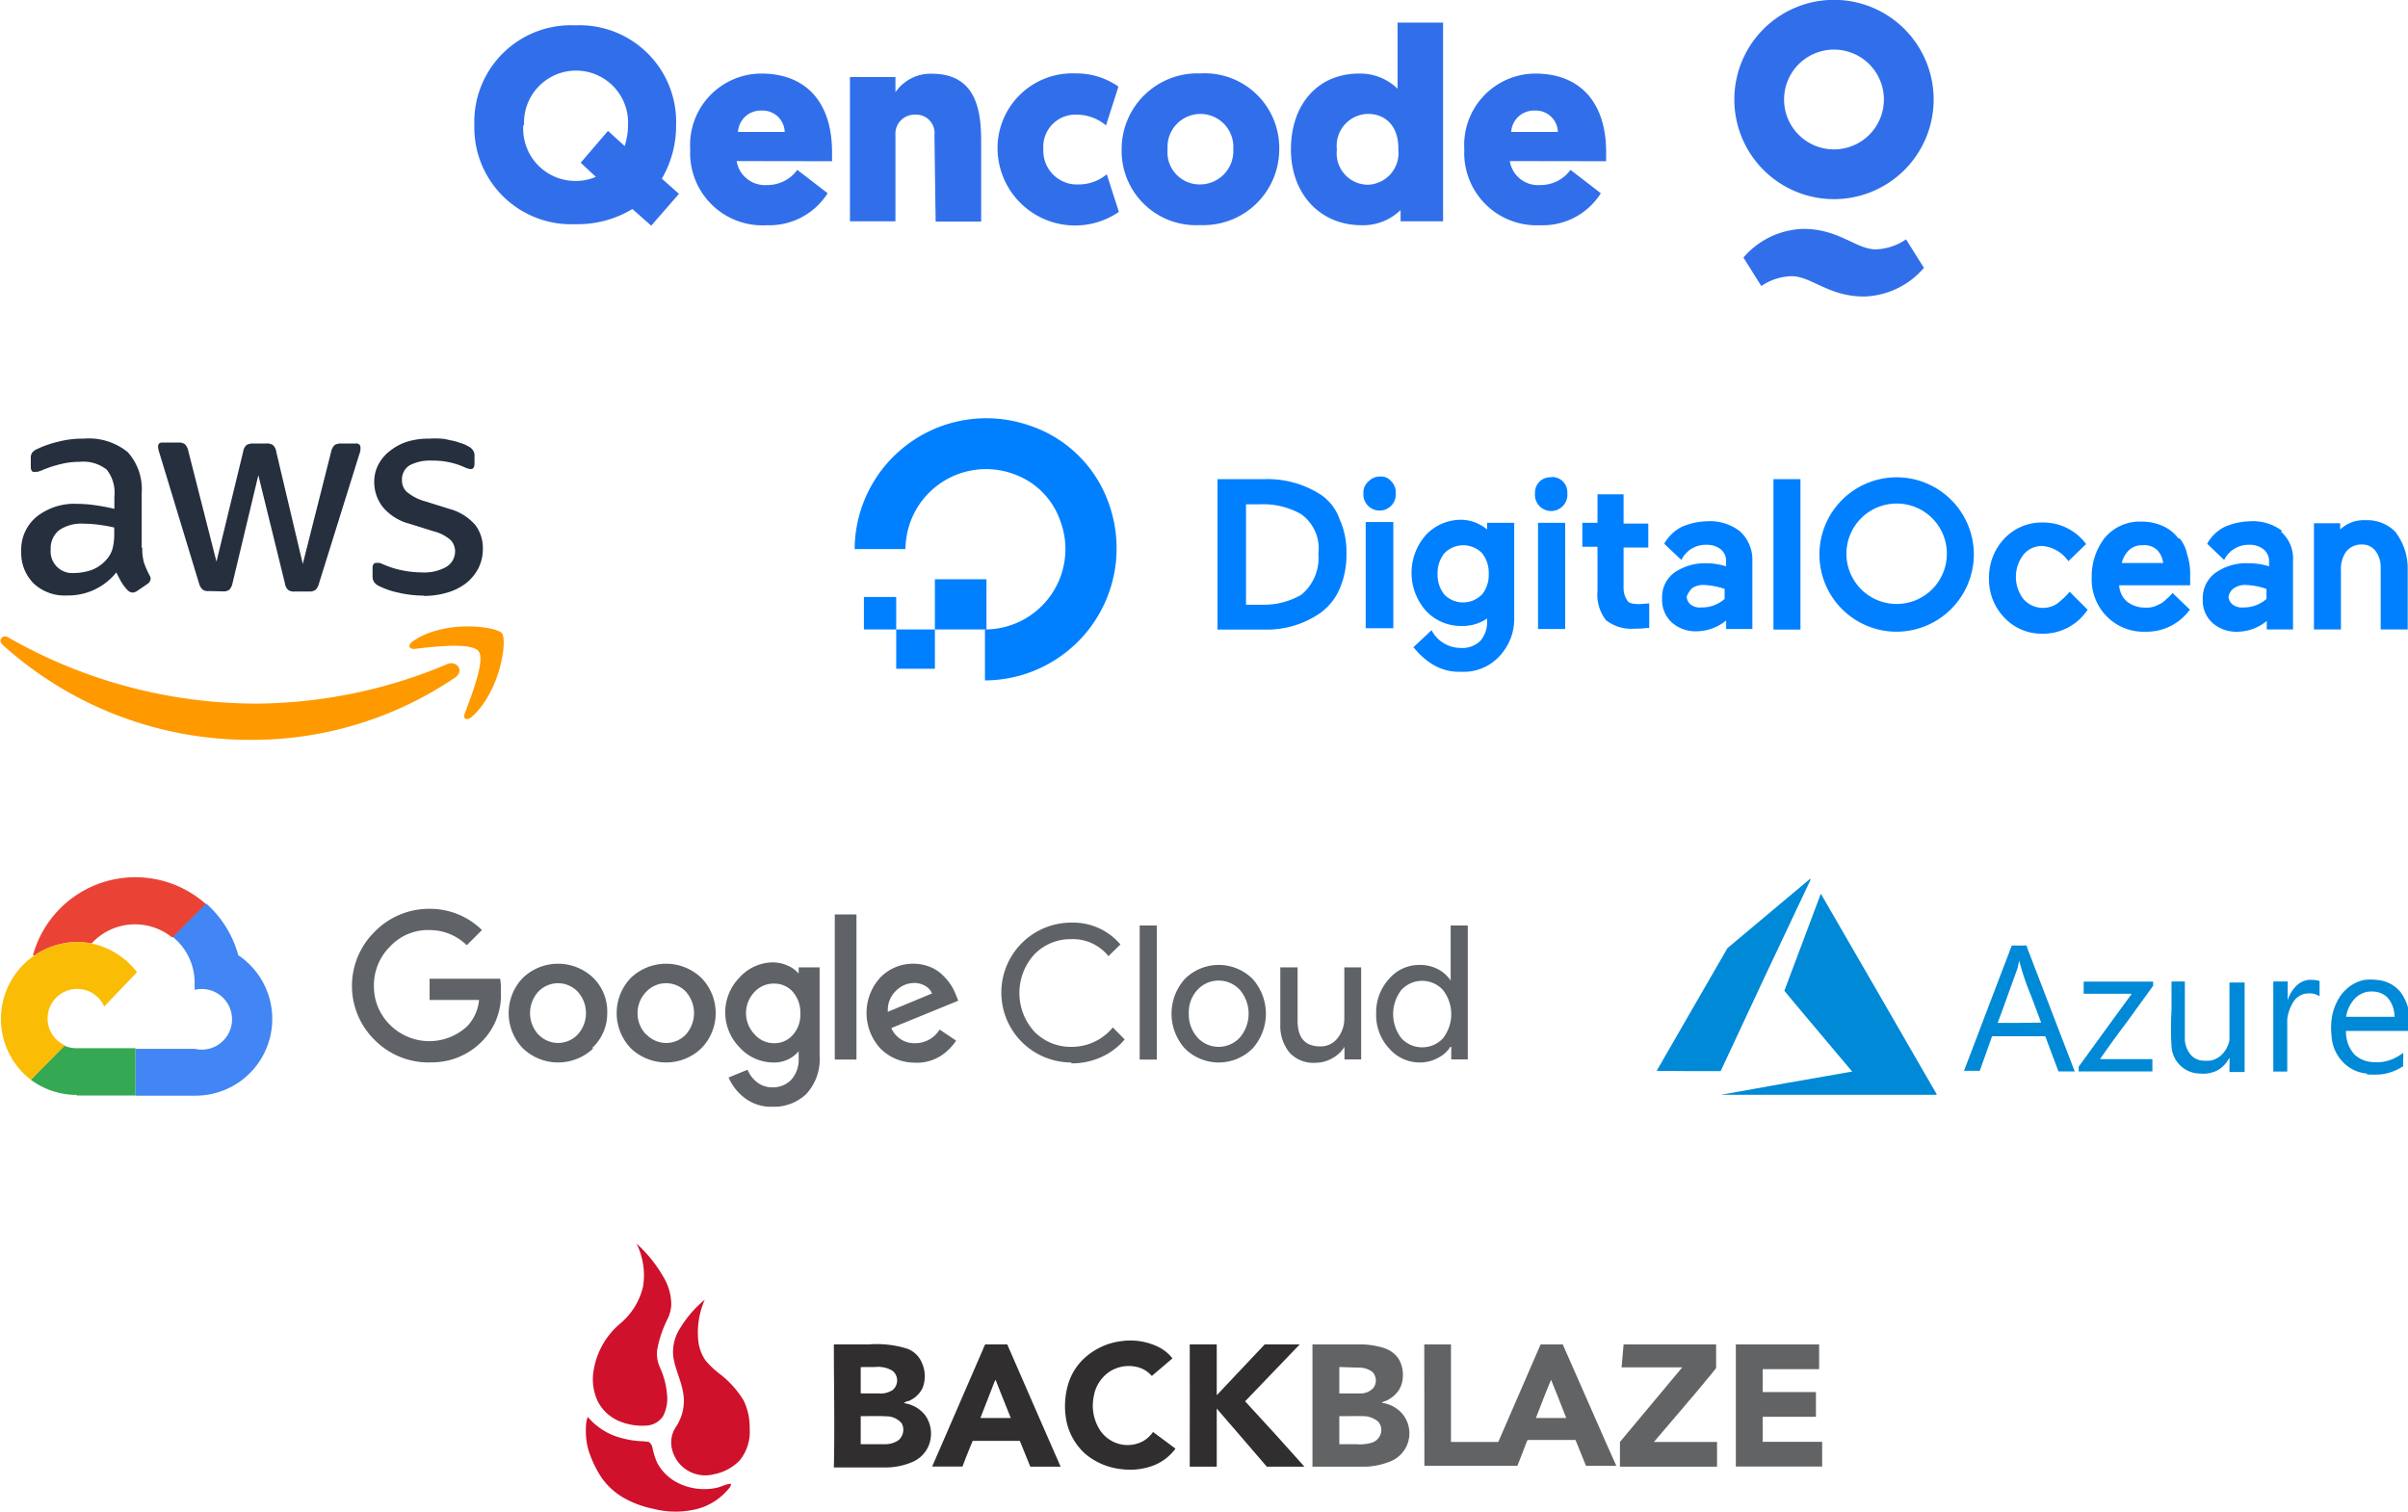 <svg id="Layer_1" data-name="Layer 1" xmlns="http://www.w3.org/2000/svg" viewBox="0 0 158.74 99.68"><defs><style>.cls-1{fill:#cf112b;}.cls-2{fill:#302e2f;}.cls-3{fill:#626365;}.cls-4{fill:#316fea;}.cls-5{fill:#252f3e;}.cls-6{fill:#f90;fill-rule:evenodd;}.cls-7{fill:#0080ff;}.cls-8{fill:#ea4335;}.cls-9{fill:#4285f4;}.cls-10{fill:#34a853;}.cls-11{fill:#fbbc05;}.cls-12{fill:#5f6368;}.cls-13{fill:#0089d6;}</style></defs><title>brands</title><path class="cls-1" d="M47.93,87.21a9.05,9.05,0,0,1,1.78,2.21,3.54,3.54,0,0,1,.51,1.88,2.55,2.55,0,0,1-.23.86,7.4,7.4,0,0,0-.7,2.08,2.2,2.2,0,0,0,.18,1.13,5.22,5.22,0,0,1,.47,1.77,2.5,2.5,0,0,1-.26,1.45,1.41,1.41,0,0,1-1.07.62,3.92,3.92,0,0,1-1.79-.28,2.8,2.8,0,0,1-1.42-1.27,3.41,3.41,0,0,1-.28-2.18,5.1,5.1,0,0,1,1.74-3,4.51,4.51,0,0,0,1.5-2.43A4.69,4.69,0,0,0,47.93,87.21Z" transform="translate(-5.97 -5.22)"/><path class="cls-1" d="M50.73,92.91a7.55,7.55,0,0,1,1.7-2A5.4,5.4,0,0,0,52,93.6a2.8,2.8,0,0,0,.49,1.33,5.83,5.83,0,0,0,1,.93A6.4,6.4,0,0,1,55,97.57a4.1,4.1,0,0,1,.39,1.83,3,3,0,0,1-.66,2.11,3.19,3.19,0,0,1-1.7.91,2.25,2.25,0,0,1-2.77-1.7,1.85,1.85,0,0,1,.26-1.41,3.11,3.11,0,0,0,.53-1.87c-.06-1-.54-1.8-.69-2.73A2.85,2.85,0,0,1,50.73,92.91Z" transform="translate(-5.97 -5.22)"/><path class="cls-1" d="M44.6,99.23a1.68,1.68,0,0,1,.12-.59,4.27,4.27,0,0,0,1.91,1.3,6.26,6.26,0,0,0,1.55.3,3.43,3.43,0,0,1,.56.05.59.59,0,0,1,.24.37,4.88,4.88,0,0,0,.31,1A3.14,3.14,0,0,0,50.68,103a3.86,3.86,0,0,0,2.5.32c.32-.06.6-.24.93-.27.12,0,0,.13,0,.19A4,4,0,0,1,52,104.69a5.9,5.9,0,0,1-3,0,6.58,6.58,0,0,1-1.87-.69,4.57,4.57,0,0,1-1.52-1.38,7.29,7.29,0,0,1-.86-1.83A4.81,4.81,0,0,1,44.6,99.23Z" transform="translate(-5.97 -5.22)"/><path class="cls-2" d="M77.6,94.64a4.38,4.38,0,0,1,2.32-1,4.21,4.21,0,0,1,2.42.39,2.69,2.69,0,0,1,.92.75L81.9,95.94a1.85,1.85,0,0,0-1.11-.62,2.33,2.33,0,0,0-1.65.32,2.44,2.44,0,0,0-1.07,1.66,3,3,0,0,0,.38,2.16,2.21,2.21,0,0,0,1.46,1,2.16,2.16,0,0,0,1.39-.21,2,2,0,0,0,.68-.62l1.48,1.1a3.25,3.25,0,0,1-1.5,1.13,4.33,4.33,0,0,1-2,.23,4.44,4.44,0,0,1-2.43-1A4,4,0,0,1,76.29,99a5.12,5.12,0,0,1,.07-2.43A3.79,3.79,0,0,1,77.6,94.64Z" transform="translate(-5.97 -5.22)"/><path class="cls-2" d="M60.94,93.86h2.3a6.74,6.74,0,0,1,2.53.28,1.68,1.68,0,0,1,1,1,2.1,2.1,0,0,1,0,1.63,1.82,1.82,0,0,1-.89.82c-.11,0-.23.08-.34.14a2.14,2.14,0,0,1,1.42.8,2.09,2.09,0,0,1,.23,2,2,2,0,0,1-1.12,1.1,4.5,4.5,0,0,1-1.89.34H60.94C61,99.23,60.94,96.55,60.94,93.86Zm1.77,1.5c0,.57,0,1.15,0,1.73h1.17a1.45,1.45,0,0,0,.93-.22.82.82,0,0,0,0-1.27,1.84,1.84,0,0,0-1.15-.25C63.38,95.36,63,95.34,62.71,95.36Zm0,3.23v1.85H64.3a1.58,1.58,0,0,0,.88-.25.9.9,0,0,0,.23-1.13,1.31,1.31,0,0,0-1-.46C63.83,98.57,63.27,98.59,62.71,98.59Z" transform="translate(-5.97 -5.22)"/><path class="cls-2" d="M70.92,93.86c.48,0,1,0,1.45,0,1.17,2.68,2.34,5.38,3.52,8.06h-2l-.69-1.7c-1,0-2.07,0-3.11,0l0,0c-.23.56-.46,1.12-.67,1.69h-2c1.12-2.57,2.23-5.15,3.35-7.72A1.5,1.5,0,0,1,70.92,93.86Zm.59,2.51-.91,2.34c.66,0,1.33,0,2,0-.33-.84-.67-1.67-1-2.52Z" transform="translate(-5.97 -5.22)"/><path class="cls-2" d="M84.4,93.86h1.78c0,1.12,0,2.24,0,3.35,1.06-1.11,2.1-2.24,3.16-3.35h2.31l-3.6,3.75q2,2.16,3.91,4.31H89.48c-1.1-1.27-2.19-2.56-3.3-3.83,0,1.28,0,2.56,0,3.83H84.4C84.41,99.23,84.4,96.55,84.4,93.86Z" transform="translate(-5.97 -5.22)"/><path class="cls-3" d="M92.49,93.86h3.13a5.07,5.07,0,0,1,1.59.24,1.88,1.88,0,0,1,.92.65,2,2,0,0,1,.32,1.19,1.83,1.83,0,0,1-.27.94,2,2,0,0,1-.87.71.77.77,0,0,0-.26.12,2.15,2.15,0,0,1,1.26.61,2,2,0,0,1-.84,3.31,4.64,4.64,0,0,1-1.77.29H92.49Zm1.77,1.49c0,.58,0,1.16,0,1.74h1.36a1.1,1.1,0,0,0,.93-.42.83.83,0,0,0-.11-1,1.47,1.47,0,0,0-.91-.28Zm0,3.24c0,.61,0,1.23,0,1.85H95.4a2.8,2.8,0,0,0,1-.1.9.9,0,0,0,.58-.56.83.83,0,0,0-.15-.82,1.49,1.49,0,0,0-1-.37C95.34,98.58,94.8,98.59,94.26,98.59Z" transform="translate(-5.97 -5.22)"/><path class="cls-3" d="M99.86,93.86h1.76v6.43h3.12l2.79-6.43c.49,0,1,0,1.46,0q1.11,2.51,2.2,5c.44,1,.87,2,1.33,3h-2l-.69-1.7c-1,0-2.08,0-3.11,0-.07,0-.08.06-.1.1-.2.54-.41,1.07-.62,1.6-2,0-4.09,0-6.13,0Zm7.36,4.85h2c-.33-.84-.66-1.69-1-2.52C107.87,97,107.55,97.88,107.22,98.71Z" transform="translate(-5.97 -5.22)"/><path class="cls-3" d="M113,93.86h6.1c0,.52,0,1,0,1.56-.43.55-.9,1.09-1.34,1.63L115,100.29h4.16c0,.55,0,1.09,0,1.63h-6.4c0-.54,0-1.09,0-1.63l3.34-4c.25-.31.52-.61.77-.92h-4Z" transform="translate(-5.97 -5.22)"/><path class="cls-3" d="M120.4,93.86h5.49c0,.54,0,1.08,0,1.63h-3.72V97h3.51v1.63h-3.51c0,.55,0,1.1,0,1.65h3.92v1.63H120.4Z" transform="translate(-5.97 -5.22)"/><path class="cls-4" d="M37.24,13.45a6.37,6.37,0,0,1,6.65-6.56,6.37,6.37,0,0,1,6.65,6.56A6.94,6.94,0,0,1,49.6,17l1.13,1L48.9,20.1,47.66,19a6.94,6.94,0,0,1-3.77,1A6.38,6.38,0,0,1,37.24,13.45Zm3.23,0a3.44,3.44,0,0,0,3.42,3.7,3.34,3.34,0,0,0,1.36-.27l-1-.93,1.8-2.1,1.1,1a4.56,4.56,0,0,0,.22-1.36,3.43,3.43,0,1,0-6.85,0Z" transform="translate(-5.97 -5.22)"/><path class="cls-4" d="M54.53,15.84a1.89,1.89,0,0,0,2,1.58,2.43,2.43,0,0,0,2-1l2,1.54a4.55,4.55,0,0,1-4,2.11,4.77,4.77,0,0,1-5.06-5,4.71,4.71,0,0,1,4.68-5c3,0,4.67,1.94,4.67,5.18,0,.19,0,.38,0,.6Zm.09-1.92H57.7a1.46,1.46,0,0,0-1.54-1.41A1.5,1.5,0,0,0,54.62,13.92Z" transform="translate(-5.97 -5.22)"/><path class="cls-4" d="M67.57,14.14a1.21,1.21,0,0,0-1.25-1.36A1.26,1.26,0,0,0,65,14.14v5.67H62V10.3h3v1a2.82,2.82,0,0,1,2.39-1.22c3,0,3.26,2.54,3.26,4.48v5.27h-3Z" transform="translate(-5.97 -5.22)"/><path class="cls-4" d="M78.93,16.71l.8,2.48a5.11,5.11,0,0,1-8-4.13,4.93,4.93,0,0,1,5.14-5,4.81,4.81,0,0,1,2.83.87l-.82,2.56a3,3,0,0,0-1.9-.71,2.12,2.12,0,0,0-2.23,2.27,2.22,2.22,0,0,0,2.34,2.33A2.88,2.88,0,0,0,78.93,16.71Z" transform="translate(-5.97 -5.22)"/><path class="cls-4" d="M85.08,10.06a4.92,4.92,0,0,1,5.22,5,5,5,0,0,1-5.22,5,4.9,4.9,0,0,1-5.17-5A5,5,0,0,1,85.08,10.06Zm0,7.32a2.2,2.2,0,0,0,2.19-2.33,2.17,2.17,0,1,0-4.33,0A2.12,2.12,0,0,0,85.08,17.38Z" transform="translate(-5.97 -5.22)"/><path class="cls-4" d="M98.3,19.07a3.55,3.55,0,0,1-2.57,1c-2.74,0-4.66-2.07-4.66-5s1.74-5,4.5-5a3.52,3.52,0,0,1,2.53,1V6.71h3v13.1H98.3Zm-2.15-6.34a2.1,2.1,0,0,0-2.05,2.35,2.07,2.07,0,0,0,2.05,2.32,2.09,2.09,0,0,0,2-2.32C98.19,13.58,97.34,12.73,96.15,12.73Z" transform="translate(-5.97 -5.22)"/><path class="cls-4" d="M105.5,15.84a1.88,1.88,0,0,0,2,1.58,2.43,2.43,0,0,0,2-1l2,1.54a4.52,4.52,0,0,1-4,2.11,4.77,4.77,0,0,1-5-5,4.71,4.71,0,0,1,4.67-5c3,0,4.68,1.94,4.68,5.18,0,.19,0,.38,0,.6Zm.09-1.92h3.08a1.46,1.46,0,0,0-1.54-1.41A1.5,1.5,0,0,0,105.59,13.92Z" transform="translate(-5.97 -5.22)"/><path class="cls-4" d="M126.88,18.35a6.57,6.57,0,1,1,6.56-6.57A6.57,6.57,0,0,1,126.88,18.35Zm0-9.86a3.29,3.29,0,1,0,3.28,3.29A3.29,3.29,0,0,0,126.88,8.49Z" transform="translate(-5.97 -5.22)"/><path class="cls-4" d="M122.08,24.08a3.68,3.68,0,0,1,2-.65c1.29,0,2.42,1.34,4.77,1.34a5.39,5.39,0,0,0,3.95-1.89L131.62,21a3.7,3.7,0,0,1-2,.66c-1.29,0-2.42-1.35-4.77-1.35a5.41,5.41,0,0,0-3.95,1.89Z" transform="translate(-5.97 -5.22)"/><path class="cls-5" d="M15.35,41.34a3.22,3.22,0,0,0,.12,1,6.52,6.52,0,0,0,.35.8.43.43,0,0,1,.08.25.45.45,0,0,1-.21.33l-.69.47a.59.59,0,0,1-.29.1.51.51,0,0,1-.33-.16,2.78,2.78,0,0,1-.4-.52c-.11-.19-.22-.4-.34-.65a4.06,4.06,0,0,1-3.25,1.52,3,3,0,0,1-2.2-.79,2.85,2.85,0,0,1-.82-2.12,2.81,2.81,0,0,1,1-2.27,4,4,0,0,1,2.7-.86,8.09,8.09,0,0,1,1.17.09,12.78,12.78,0,0,1,1.27.24v-.81A2.43,2.43,0,0,0,13,36.18a2.5,2.5,0,0,0-1.8-.51,5,5,0,0,0-1.19.14,7.86,7.86,0,0,0-1.19.38,2.42,2.42,0,0,1-.39.14l-.18,0C8.1,36.36,8,36.25,8,36v-.54a.63.63,0,0,1,.08-.38.75.75,0,0,1,.31-.24,6.59,6.59,0,0,1,1.39-.49,6.39,6.39,0,0,1,1.72-.21,4.06,4.06,0,0,1,2.89.89,3.65,3.65,0,0,1,.92,2.72v3.57ZM10.87,43a3.7,3.7,0,0,0,1.14-.2,2.43,2.43,0,0,0,1-.71,1.78,1.78,0,0,0,.38-.7,3.84,3.84,0,0,0,.11-1V40a9.8,9.8,0,0,0-1-.18,7.23,7.23,0,0,0-1-.07,2.56,2.56,0,0,0-1.65.44,1.56,1.56,0,0,0-.54,1.27A1.43,1.43,0,0,0,10.87,43Zm8.86,1.19a.6.6,0,0,1-.42-.11.93.93,0,0,1-.23-.43l-2.59-8.53a1.71,1.71,0,0,1-.1-.44c0-.18.08-.28.26-.28h1.08a.64.64,0,0,1,.43.11.85.85,0,0,1,.22.43l1.86,7.31L22,35a.75.75,0,0,1,.21-.43.81.81,0,0,1,.44-.11h.88a.69.69,0,0,1,.44.11.72.72,0,0,1,.21.43l1.75,7.4L27.8,35a.89.89,0,0,1,.22-.43.77.77,0,0,1,.43-.11h1a.25.25,0,0,1,.28.28,1.11,1.11,0,0,1,0,.17,1.83,1.83,0,0,1-.08.28L27,43.68a.88.88,0,0,1-.23.43.68.68,0,0,1-.42.11h-.95a.65.65,0,0,1-.44-.11.75.75,0,0,1-.21-.44L23,36.55l-1.7,7.11a.9.9,0,0,1-.21.44.66.66,0,0,1-.44.11Zm14.18.3a7.45,7.45,0,0,1-1.7-.2,5.24,5.24,0,0,1-1.27-.44.75.75,0,0,1-.34-.31.7.7,0,0,1-.07-.31v-.56c0-.23.09-.34.26-.34l.2,0,.27.11a5.89,5.89,0,0,0,1.21.38,6.66,6.66,0,0,0,1.32.14,2.93,2.93,0,0,0,1.61-.37,1.19,1.19,0,0,0,.57-1,1.08,1.08,0,0,0-.3-.77,2.73,2.73,0,0,0-1.11-.57l-1.6-.5a3.4,3.4,0,0,1-1.77-1.12,2.67,2.67,0,0,1-.55-1.6,2.44,2.44,0,0,1,.3-1.23,2.75,2.75,0,0,1,.8-.9,3.5,3.5,0,0,1,1.14-.58,4.91,4.91,0,0,1,1.39-.18,6,6,0,0,1,.74,0c.26,0,.49.08.72.12s.43.11.63.18a1.84,1.84,0,0,1,.46.2.77.77,0,0,1,.33.27.58.58,0,0,1,.1.37v.51c0,.24-.09.36-.25.36a1.33,1.33,0,0,1-.42-.13,5,5,0,0,0-2.12-.43,2.88,2.88,0,0,0-1.47.3,1.08,1.08,0,0,0-.52,1,1,1,0,0,0,.34.78,3.25,3.25,0,0,0,1.21.61l1.57.49a3.47,3.47,0,0,1,1.71,1.06,2.5,2.5,0,0,1,.5,1.55,2.83,2.83,0,0,1-.28,1.28,3.13,3.13,0,0,1-.81,1,3.79,3.79,0,0,1-1.22.62A5.44,5.44,0,0,1,33.91,44.51Z" transform="translate(-5.97 -5.22)"/><path class="cls-6" d="M36,49.87A23.8,23.8,0,0,1,22.55,54a24.28,24.28,0,0,1-16.4-6.26c-.35-.31,0-.73.37-.49a33,33,0,0,0,16.42,4.36A32.84,32.84,0,0,0,35.47,49C36.07,48.76,36.59,49.43,36,49.87Z" transform="translate(-5.97 -5.22)"/><path class="cls-6" d="M37.51,48.15c-.47-.6-3.07-.29-4.25-.14-.35,0-.41-.27-.09-.5,2.07-1.46,5.48-1,5.88-.55s-.11,3.9-2,5.54c-.3.25-.59.12-.45-.21C37,51.19,38,48.73,37.51,48.15Z" transform="translate(-5.97 -5.22)"/><path class="cls-7" d="M70.9,50.08V46.72a5.3,5.3,0,0,0,4.94-7.23,5,5,0,0,0-3-3A5.31,5.31,0,0,0,66,39.59a5.44,5.44,0,0,0-.34,1.83H62.31A8.68,8.68,0,0,1,73.7,33.23a8.32,8.32,0,0,1,5.45,5.44A8.71,8.71,0,0,1,70.9,50.08Z" transform="translate(-5.97 -5.22)"/><path class="cls-7" d="M71,46.72H67.6V43.41H71m-3.36,5.9H65.05V46.72H67.6v2.59m-2.55-2.59H62.92V44.58h2.13M93,37.81a6.5,6.5,0,0,0-3.67-1h-3.1v9.92h3.11A6.18,6.18,0,0,0,93,45.64a3.88,3.88,0,0,0,1.27-1.57,5.63,5.63,0,0,0,.46-2.35,5.2,5.2,0,0,0-.46-2.29A3.2,3.2,0,0,0,93,37.81Zm-4.94.66h1a5,5,0,0,1,2.7.66,2.78,2.78,0,0,1,1.12,2.6,3.15,3.15,0,0,1-1.12,2.7,4.94,4.94,0,0,1-2.65.66h-1V38.47m8.86-1.83a1,1,0,0,0-.77.31.92.92,0,0,0-.35.76,1.07,1.07,0,1,0,2.13,0,1,1,0,0,0-.3-.76.85.85,0,0,0-.72-.31m-.92,3h1.78v7H96v-7m8.14.62a2.69,2.69,0,0,0-1.78-.77,3.17,3.17,0,0,0-2.39,1,3.77,3.77,0,0,0,0,5,3.14,3.14,0,0,0,2.39,1A2.8,2.8,0,0,0,104,46v.15a1.86,1.86,0,0,1-.45,1.33,1.7,1.7,0,0,1-1.28.46,2.17,2.17,0,0,1-1.93-1.17L99.14,47.9l.06.05A4.77,4.77,0,0,0,100.37,49a3.35,3.35,0,0,0,1.93.51,3.18,3.18,0,0,0,2.49-1,3.57,3.57,0,0,0,1-2.54V39.69H104v.62h.1m-.45,4.12a1.74,1.74,0,0,1-2.46,0,2.08,2.08,0,0,1-.45-1.38,2.06,2.06,0,0,1,.46-1.37,1.74,1.74,0,0,1,2.46,0,2.06,2.06,0,0,1,.45,1.37,2.08,2.08,0,0,1-.45,1.38m3.71-4.74h1.78v7h-1.79v-7m.86-3a1,1,0,0,0-1.06,1v.05a1.07,1.07,0,1,0,2.13,0,1,1,0,0,0-1-1.07h-.06M113,37.81h-1.72v1.88h-1v1.58h1v2.9a2.74,2.74,0,0,0,.56,1.94,2.7,2.7,0,0,0,1.88.56,6.35,6.35,0,0,0,.87-.05h.1V45l-.62.05c-.4,0-.71-.05-.81-.21S113,44.43,113,44V41.32h1.63V39.74H113L113,37.81m9.88-1h1.78v9.92h-1.78V36.79m19.54,7.43a5.19,5.19,0,0,1-.87.82,1.71,1.71,0,0,1-2.18-.31,2.39,2.39,0,0,1,0-2.95,1.55,1.55,0,0,1,1.27-.56,2.32,2.32,0,0,1,1.68,1l1.17-1.13a3.51,3.51,0,0,0-2.9-1.42,3.37,3.37,0,0,0-2.5,1.07,3.71,3.71,0,0,0-1,2.59,3.62,3.62,0,0,0,1,2.6,3.36,3.36,0,0,0,2.5,1.07,3.51,3.51,0,0,0,3-1.58l-1.17-1.17m7.17-3.51a2.62,2.62,0,0,0-1-.82,3.41,3.41,0,0,0-1.47-.31,3,3,0,0,0-2.4,1.07,4.13,4.13,0,0,0-.86,2.6,3.48,3.48,0,0,0,1,2.59,3.4,3.4,0,0,0,2.55,1,3.51,3.51,0,0,0,2.9-1.43l.05,0-1.17-1.12a2.61,2.61,0,0,1-.41.4,1.4,1.4,0,0,1-.51.36,1.52,1.52,0,0,1-.86.2,1.93,1.93,0,0,1-1.23-.4,1.54,1.54,0,0,1-.51-1.07h4.68V43.1a3.94,3.94,0,0,0-.2-1.33,2.32,2.32,0,0,0-.51-1.07m-3.8,1.64a1.75,1.75,0,0,1,.45-.82,1.23,1.23,0,0,1,.92-.35,1.21,1.21,0,0,1,1,.35,1.54,1.54,0,0,1,.36.82h-2.7m10.58-2.09a3.2,3.2,0,0,0-2.19-.66,4.49,4.49,0,0,0-1.62.36,2.69,2.69,0,0,0-1.17,1.12l1.12,1.07a1.79,1.79,0,0,1,1.68-1,1.45,1.45,0,0,1,.92.3,1,1,0,0,1,.36.77v.35a4.23,4.23,0,0,0-1.28-.2A3.51,3.51,0,0,0,152,43a2.06,2.06,0,0,0-.82,1.73,2,2,0,0,0,.66,1.58,2.4,2.4,0,0,0,1.68.56,3.08,3.08,0,0,0,1.88-.71v.56h1.73V42.19a2.34,2.34,0,0,0-.82-1.94M153.24,44a1.31,1.31,0,0,1,.82-.21,4.55,4.55,0,0,1,1.32.26v.66a2.26,2.26,0,0,1-1.53.56,1,1,0,0,1-.71-.2.71.71,0,0,1-.26-.51.85.85,0,0,1,.36-.56m10.68-3.67a2.57,2.57,0,0,0-2-.81,2.24,2.24,0,0,0-1.68.61v-.41h-1.73v7h1.78V42.85a2,2,0,0,1,.35-1.27,1.28,1.28,0,0,1,1-.46,1.11,1.11,0,0,1,.92.41,1.8,1.8,0,0,1,.35,1.12v4.07h1.78V42.64a3.91,3.91,0,0,0-.77-2.29m-43.25-.1a3.2,3.2,0,0,0-2.19-.66,4.39,4.39,0,0,0-1.63.36,2.74,2.74,0,0,0-1.17,1.12l1.13,1.07a1.78,1.78,0,0,1,1.68-1,1.45,1.45,0,0,1,.92.3,1,1,0,0,1,.35.77v.35a4.21,4.21,0,0,0-1.27-.2,3.54,3.54,0,0,0-2.14.61,2,2,0,0,0-.81,1.73,2,2,0,0,0,.66,1.58,2.38,2.38,0,0,0,1.68.56,3.11,3.11,0,0,0,1.88-.71v.56h1.73V42.19a2.53,2.53,0,0,0-.82-1.94M117.52,44a1.28,1.28,0,0,1,.81-.21,4.62,4.62,0,0,1,1.33.26v.66a2.26,2.26,0,0,1-1.53.56,1,1,0,0,1-.72-.2.73.73,0,0,1-.25-.51,1.5,1.5,0,0,1,.36-.56M131,46.87a5.09,5.09,0,1,1,5.09-5.1h0A5.11,5.11,0,0,1,131,46.87m0-8.45a3.31,3.31,0,1,0,3.31,3.31h0a3.3,3.3,0,0,0-3.3-3.31h0" transform="translate(-5.97 -5.22)"/><path class="cls-8" d="M17.35,67h.06l0,0,2.16-2.15v0A7,7,0,0,0,8.14,68.21l.11,0A5.07,5.07,0,0,1,11,67.33a4.75,4.75,0,0,1,1,.1l0,0a3.89,3.89,0,0,1,5.32-.4Z" transform="translate(-5.97 -5.22)"/><path class="cls-9" d="M21.68,68.21a7,7,0,0,0-2.12-3.42L17.37,67a3.89,3.89,0,0,1,1.43,3.09v.39a2,2,0,1,1,0,3.89H14.9v3.09h0l0,0H18.8a5.06,5.06,0,0,0,2.88-9.26Z" transform="translate(-5.97 -5.22)"/><path class="cls-10" d="M11,77.45H14.9V74.33H11a2,2,0,0,1-.8-.17L8,76.41v0a5.09,5.09,0,0,0,3.06,1Z" transform="translate(-5.97 -5.22)"/><path class="cls-11" d="M11,67.33A5.07,5.07,0,0,0,8,76.41l2.26-2.26a1.95,1.95,0,1,1,2.58-2.57L15,69.32a5.06,5.06,0,0,0-4-2Z" transform="translate(-5.97 -5.22)"/><path class="cls-12" d="M34.28,75.27a5,5,0,0,1-3.61-1.48,5,5,0,0,1,0-7.14,5,5,0,0,1,3.61-1.51,4.87,4.87,0,0,1,3.46,1.4l-1,1a3.51,3.51,0,0,0-2.49-1,3.41,3.41,0,0,0-2.57,1.09,3.59,3.59,0,0,0-1.06,2.6,3.54,3.54,0,0,0,1.06,2.56,3.66,3.66,0,0,0,5.12.06,2.93,2.93,0,0,0,.75-1.7H34.29v-1.4h4.65a4,4,0,0,1,.05.85,4.33,4.33,0,0,1-1.2,3.23,4.6,4.6,0,0,1-3.51,1.43Zm10.8-.93a3.36,3.36,0,0,1-4.64,0,3.35,3.35,0,0,1,0-4.65,3.36,3.36,0,0,1,4.64,0A3.12,3.12,0,0,1,46,72a3.09,3.09,0,0,1-1,2.32Zm-3.61-.91a1.78,1.78,0,0,0,2.58,0,2.1,2.1,0,0,0,0-2.83,1.79,1.79,0,0,0-2.59,0,2.1,2.1,0,0,0,0,2.83Zm10.73.91a3.36,3.36,0,0,1-4.64,0,3.35,3.35,0,0,1,0-4.65,3.36,3.36,0,0,1,4.64,0,3.32,3.32,0,0,1,0,4.65Zm-3.61-.91a1.79,1.79,0,0,0,2.59,0,2.12,2.12,0,0,0,0-2.83,1.8,1.8,0,0,0-2.6,0A2,2,0,0,0,48,72a2,2,0,0,0,.55,1.41Zm8.29,4.76a2.85,2.85,0,0,1-1.82-.58A3.35,3.35,0,0,1,54,76.26l1.25-.51a2,2,0,0,0,.61.81,1.61,1.61,0,0,0,1,.35,1.68,1.68,0,0,0,1.27-.5A2,2,0,0,0,58.62,75v-.47h0a2.09,2.09,0,0,1-1.71.74,3,3,0,0,1-2.19-1,3.28,3.28,0,0,1,0-4.6,3,3,0,0,1,2.19-1,2.47,2.47,0,0,1,1,.22,2,2,0,0,1,.71.52h0V69H60V74.8a3.39,3.39,0,0,1-.87,2.54,3.07,3.07,0,0,1-2.23.85ZM57,74a1.6,1.6,0,0,0,1.24-.55,2,2,0,0,0,.49-1.4,2.08,2.08,0,0,0-.49-1.43A1.62,1.62,0,0,0,57,70.07a1.71,1.71,0,0,0-1.28.54A2,2,0,0,0,55.15,72a2,2,0,0,0,.55,1.4A1.69,1.69,0,0,0,57,74Zm5.41,1.08H61V65.51h1.43v9.56Zm3.92.2A3.16,3.16,0,0,1,64,74.34a3.46,3.46,0,0,1,0-4.67,3,3,0,0,1,2.19-.91,2.9,2.9,0,0,1,1.09.21,2.5,2.5,0,0,1,.84.55,3.86,3.86,0,0,1,.55.66,4.25,4.25,0,0,1,.32.64l.15.38L64.73,73a1.64,1.64,0,0,0,1.58,1,1.88,1.88,0,0,0,1.6-.9l1.09.73a3.58,3.58,0,0,1-1,1,3,3,0,0,1-1.64.46Zm-1.83-3.35,2.91-1.21a1,1,0,0,0-.45-.5,1.42,1.42,0,0,0-.75-.19,1.69,1.69,0,0,0-1.18.52,1.74,1.74,0,0,0-.53,1.38Z" transform="translate(-5.97 -5.22)"/><path class="cls-12" d="M76.59,75.27a4.61,4.61,0,1,1,0-9.22,4.08,4.08,0,0,1,3.24,1.44l-.79.77a3,3,0,0,0-2.45-1.12,3.33,3.33,0,0,0-2.43,1,3.78,3.78,0,0,0,0,5.1,3.33,3.33,0,0,0,2.43,1,3.5,3.5,0,0,0,2.74-1.28l.78.79a4.25,4.25,0,0,1-1.51,1.15,4.66,4.66,0,0,1-2,.43Z" transform="translate(-5.97 -5.22)"/><polygon class="cls-12" points="75.13 69.86 76.26 69.86 76.26 61.02 75.13 61.02 75.13 69.86 75.13 69.86"/><path class="cls-12" d="M84.08,69.76a3.16,3.16,0,0,1,4.46,0,3.43,3.43,0,0,1,0,4.59,3.16,3.16,0,0,1-4.46,0,3.43,3.43,0,0,1,0-4.59Zm.84,3.88a1.9,1.9,0,0,0,2.77,0,2.42,2.42,0,0,0,0-3.17,1.9,1.9,0,0,0-2.77,0,2.16,2.16,0,0,0-.58,1.58,2.22,2.22,0,0,0,.59,1.59Z" transform="translate(-5.97 -5.22)"/><path class="cls-12" d="M95.7,75.07H94.6v-.83h0a2.13,2.13,0,0,1-.8.75,2.21,2.21,0,0,1-1.12.3,2.12,2.12,0,0,1-1.72-.69,2.79,2.79,0,0,1-.59-1.85V69h1.14v3.52c0,1.12.49,1.69,1.49,1.69a1.39,1.39,0,0,0,1.15-.55,2.07,2.07,0,0,0,.44-1.31V69H95.7v6Z" transform="translate(-5.97 -5.22)"/><path class="cls-12" d="M99.54,75.27a2.65,2.65,0,0,1-2-.93,3.22,3.22,0,0,1-.85-2.29,3.25,3.25,0,0,1,.85-2.29,2.6,2.6,0,0,1,2-.92,2.54,2.54,0,0,1,1.24.29,2.24,2.24,0,0,1,.82.74h0l0-.84V66.24h1.13v8.83h-1.09v-.83h-.06a2,2,0,0,1-.82.73,2.45,2.45,0,0,1-1.22.3Zm.19-1a1.85,1.85,0,0,0,1.36-.59,2.59,2.59,0,0,0,0-3.19,1.86,1.86,0,0,0-2.74,0,2.61,2.61,0,0,0,0,3.18,1.84,1.84,0,0,0,1.38.6Z" transform="translate(-5.97 -5.22)"/><g id="layer1"><g id="layer1-1"><path id="path21" class="cls-13" d="M123.72,76.63l4.35-.76h0l-2.24-2.66c-1.23-1.46-2.23-2.66-2.23-2.67S126,64.17,126,64.14l3.8,6.57c2.09,3.62,3.81,6.61,3.83,6.63l0,.06h-14.2ZM151,76a1.89,1.89,0,0,1-1.88-1.84,18.45,18.45,0,0,1,0-2.3V69.93H150v1.86c0,1.68,0,1.87,0,2a1.72,1.72,0,0,0,.41,1,1.15,1.15,0,0,0,.67.35,2.84,2.84,0,0,0,.65,0,1.47,1.47,0,0,0,.72-.4,1.85,1.85,0,0,0,.49-.94l0-.13V70h1v5.9h-1v-.47a3,3,0,0,0,0-.46s0,0-.06.08a1.87,1.87,0,0,1-.75.75A2.1,2.1,0,0,1,151,76Zm11,0a2.48,2.48,0,0,1-1.11-.37,2.69,2.69,0,0,1-1.22-2.1,4.81,4.81,0,0,1,0-1.07,3.53,3.53,0,0,1,.68-1.71,3.33,3.33,0,0,1,.42-.42,2.49,2.49,0,0,1,1.05-.5,3.52,3.52,0,0,1,.86,0,2.22,2.22,0,0,1,1.52.78,3,3,0,0,1,.61,1.85v.73h-4.19v.09a2.33,2.33,0,0,0,.19.89,2,2,0,0,0,.42.62,1.9,1.9,0,0,0,1.07.45,4.12,4.12,0,0,0,.69,0,2.88,2.88,0,0,0,1.31-.54l.09-.06a2,2,0,0,1,0,.43v.45l-.1.06a3.38,3.38,0,0,1-1.4.48,8.61,8.61,0,0,1-.89,0Zm1.82-3.75a1.91,1.91,0,0,0-.48-1.28,1.4,1.4,0,0,0-.74-.36,2.18,2.18,0,0,0-.57,0,1.59,1.59,0,0,0-.79.41,2.3,2.3,0,0,0-.51.83,2.43,2.43,0,0,0-.1.41v0h3.2Zm-28.39,3.6s.72-1.88,1.58-4.15l1.58-4.14h1l0,.11,3.15,8.19h-1.07l-.44-1.16-.43-1.16h-3.51l0,0-.41,1.16-.4,1.12h-1.08Zm5.1-3.2s-.3-.79-.66-1.76a16.31,16.31,0,0,1-.76-2.22c0-.14,0-.14-.05,0s-.06.28-.09.39l-.67,1.85c-.35,1-.64,1.74-.64,1.75H139C139.79,72.65,140.44,72.65,140.44,72.64ZM143,75.7v-.15l1.75-2.41,1.75-2.4h-3.17v-.8h4.58v.27l-1.75,2.42c-1,1.32-1.75,2.41-1.75,2.42h3.45v.81H143Zm12.83.14V69.93h.95v.61c0,.33,0,.61,0,.61a.36.36,0,0,0,.05-.13,2.21,2.21,0,0,1,.54-.82,1.34,1.34,0,0,1,.75-.37,1.29,1.29,0,0,1,.32,0,1.31,1.31,0,0,1,.44.07h0v1l-.12-.06a1.12,1.12,0,0,0-.63-.12.92.92,0,0,0-.38.07,1.21,1.21,0,0,0-.6.49,2.77,2.77,0,0,0-.4,1.15c0,.07,0,.64,0,1.77v1.67h-.95Zm-40.66,0,2.34-4.06,2.34-4.05,2.73-2.29,2.73-2.29s0,0,0,.11l-3,6.35-2.91,6.23h-2.11C116.16,75.83,115.2,75.83,115.2,75.82Z" transform="translate(-5.97 -5.22)"/></g></g></svg>